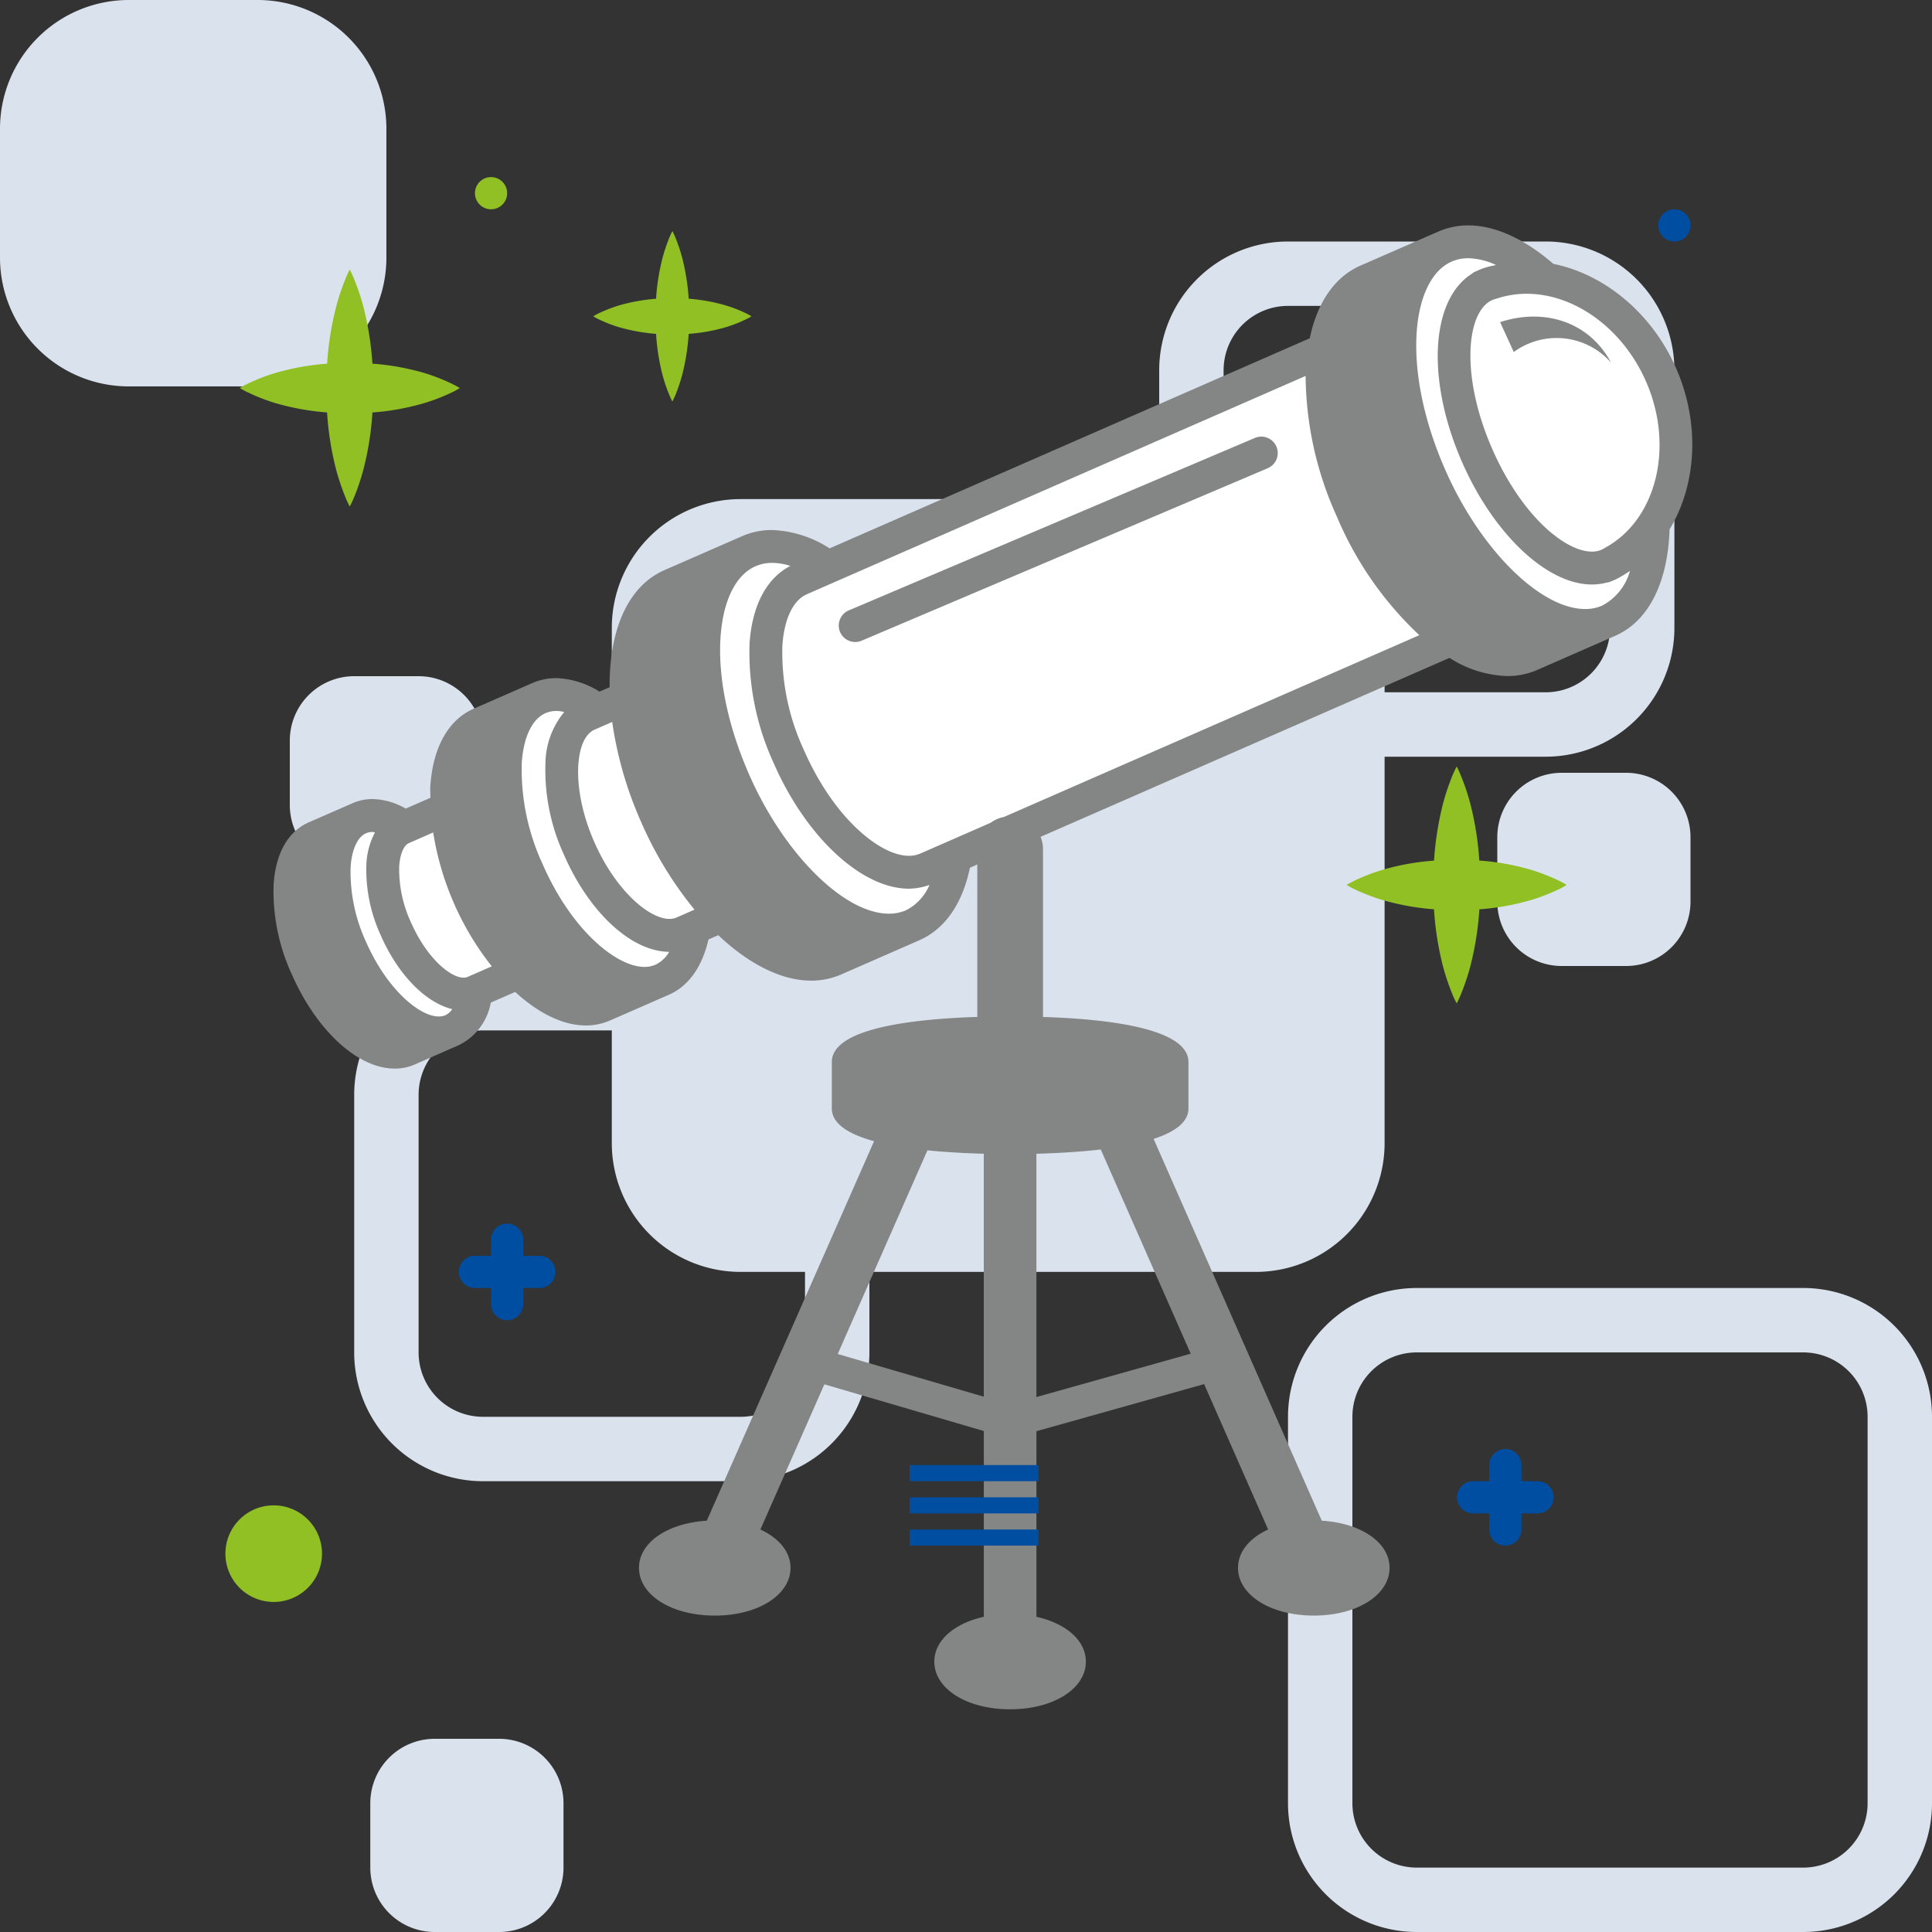<svg id="icon-403" xmlns="http://www.w3.org/2000/svg" width="240" height="240" viewBox="0 0 240 240">
  <rect x="0" y="0" width="240" height="240" fill="#333333" stroke="none"/>
  <defs>
    <style>
      .cls-1 {
        fill: #dae3ed;
      }

      .cls-1, .cls-2, .cls-3, .cls-4, .cls-5 {
        fill-rule: evenodd;
      }

      .cls-2 {
        fill: #fff;
      }

      .cls-3 {
        fill: #848585;
      }

      .cls-4 {
        fill: #91c024;
      }

      .cls-5 {
        fill: #004ea1;
      }
    </style>
  </defs>
  <g id="icon-bg-abstract">
    <path id="icon-bg-abstract-2" data-name="icon-bg-abstract" class="cls-1" d="M224,240H176a16,16,0,0,1-16-16V176a16,16,0,0,1,16-16h48a16,16,0,0,1,16,16v48A16,16,0,0,1,224,240Zm8-64a8,8,0,0,0-8-8H176a8,8,0,0,0-8,8v48a8,8,0,0,0,8,8h48a8,8,0,0,0,8-8V176ZM194,96h8a8,8,0,0,1,8,8v8a8,8,0,0,1-8,8h-8a8,8,0,0,1-8-8v-8A8,8,0,0,1,194,96ZM60,100a8,8,0,0,1-8,8H44a8,8,0,0,1-8-8V92a8,8,0,0,1,8-8h8a8,8,0,0,1,8,8v8Zm2,116a8,8,0,0,1,8,8v8a8,8,0,0,1-8,8H54a8,8,0,0,1-8-8v-8a8,8,0,0,1,8-8h8Zm94-58H92a16,16,0,0,1-16-16V78A16,16,0,0,1,92,62h64a16,16,0,0,1,16,16v64A16,16,0,0,1,156,158ZM32,48H16A16,16,0,0,1,0,32V16A16,16,0,0,1,16,0H32A16,16,0,0,1,48,16V32A16,16,0,0,1,32,48Zm146-3h8a8,8,0,0,1,8,8v8a8,8,0,0,1-8,8h-8a8,8,0,0,1-8-8V53A8,8,0,0,1,178,45Z"/>
    <path id="icon-bg-abstract_copy_2" data-name="icon-bg-abstract copy 2" class="cls-1" d="M92,120a16,16,0,0,1,16,16v32a16,16,0,0,1-16,16H60a16,16,0,0,1-16-16V136a16,16,0,0,1,16-16H92ZM52,136v32a8,8,0,0,0,8,8H92a8,8,0,0,0,8-8V136a8,8,0,0,0-8-8H60A8,8,0,0,0,52,136Z"/>
    <path id="icon-bg-abstract_copy" data-name="icon-bg-abstract copy" class="cls-1" d="M160,94a16,16,0,0,1-16-16V46a16,16,0,0,1,16-16h32a16,16,0,0,1,16,16V78a16,16,0,0,1-16,16H160Zm40-16V46a8,8,0,0,0-8-8H160a8,8,0,0,0-8,8V78a8,8,0,0,0,8,8h32A8,8,0,0,0,200,78Z"/>
  </g>
  <g id="telescope">
    <g id="_Group_" data-name="&lt;Group&gt;">
      <path id="_Path_" data-name="&lt;Path&gt;" class="cls-2" d="M41.052,120.116l1.378-18.2,3.388-.861,3.751,0.861,5.241-3.109L64.785,86.7h4.424L73.7,88.321l12.578-4.179,4-14.218L94.216,67l8.247,3.557,70.366-30.192,4.677-8.282,3.446-2.088,6.489,1.378,4.045,2.119,8.645,4.969,6.024,6.587,2.067,8.822-1.673,7.85L204.481,67l-0.18,5.96-2.97,2.7-3.774,1.8-5.481-.95-13.627,4.322-60.8,25.481-1.017,4.867-2.527,3.63-6.465.866-5.175.763-13-2.281-4.3,1.518-1.632,4.445-2.7,1.33H63.5l-4.192,2.093-2.194,2.728-3.425,2.892-4.117-1.9-6.045-3.544-2.473-2.273v-1.33Z"/>
      <g id="_Group_2" data-name="&lt;Group&gt;">
        <g id="_Group_3" data-name="&lt;Group&gt;">
          <path id="_Compound_Path_" data-name="&lt;Compound Path&gt;" class="cls-3" d="M208.217,45.758c-2.981-6.817-8.859-11.685-15.251-12.979C189.484,29.762,185.806,28,182.41,28a9.2,9.2,0,0,0-3.734.767L168.989,33c-3.274,1.435-5.38,4.691-6.286,9.022l-59.648,26.1a14.111,14.111,0,0,0-7.113-2.28A9.22,9.22,0,0,0,92.2,66.6h0l-9.682,4.232c-4.55,2-6.86,7.5-6.786,14.538l-1.261.544a10.871,10.871,0,0,0-5.328-1.677,7.427,7.427,0,0,0-3.016.616l-7.292,3.191c-3.155,1.382-5.066,4.815-5.381,9.663-0.028.446,0.015,0.934,0.013,1.4L50.4,100.448a8.626,8.626,0,0,0-4.1-1.186,6.157,6.157,0,0,0-2.47.5l-5.49,2.4c-2.554,1.114-4.1,3.849-4.349,7.7a24.6,24.6,0,0,0,2.242,11.135c3.076,7.023,8.214,11.747,12.792,11.747a6.194,6.194,0,0,0,2.475-.5l5.487-2.408a7.3,7.3,0,0,0,3.98-5.291l3.03-1.323c2.861,2.627,5.937,4.164,8.77,4.164a7.46,7.46,0,0,0,3.015-.62l7.3-3.19c2.532-1.107,4.178-3.594,4.925-6.873l1.22-.531c3.762,3.558,7.819,5.645,11.536,5.645a9.25,9.25,0,0,0,3.736-.767l9.686-4.242c3.211-1.4,5.378-4.56,6.3-9.015l0.919-.406v18.94c-8.083.256-18.07,1.416-18.07,5.595V137.7c0,1.93,2.149,3.211,5.247,4.063L87.8,188.908c-4.857.3-8.422,2.693-8.422,5.854,0,3.377,4.046,5.932,9.413,5.932s9.41-2.555,9.41-5.932c0-2-1.451-3.705-3.741-4.76l7.945-18.036,19.808,5.8v23.081c-3.651.806-6.148,2.922-6.148,5.566,0,3.377,4.048,5.922,9.413,5.922s9.413-2.545,9.413-5.922c0-2.644-2.492-4.76-6.143-5.566V177.79l20.832-5.851L157.533,190c-2.288,1.055-3.742,2.755-3.742,4.76,0,3.377,4.047,5.932,9.415,5.932s9.411-2.555,9.411-5.932c0-3.161-3.562-5.559-8.424-5.854l-20.888-47.427c2.59-.845,4.327-2.051,4.327-3.781v-5.772c0-4.179-9.986-5.339-18.069-5.595V105.489a4.05,4.05,0,0,0-.3-1.533l50.8-22.233a14.039,14.039,0,0,0,7.161,2.26,9.264,9.264,0,0,0,3.739-.76l9.685-4.242c4.262-1.861,6.547-6.817,6.753-13.224C210.733,60.264,211.25,52.687,208.217,45.758ZM104.064,168.2l11.145-25.3c2.34,0.235,4.761.36,7,.419v30.183Zm43.85-.039-19.168,5.386V143.322c2.56-.069,5.351-0.223,7.993-0.531ZM204.476,47.393c3.535,8.078,1.318,17.139-5.048,20.631a0.44,0.44,0,0,0-.1.056,3.562,3.562,0,0,1-.324.187c-0.03.01-.128,0.046-0.156,0.059a0.6,0.6,0,0,0-.089.032l-0.016.01a0.345,0.345,0,0,0-.044.016c-3.15,1.012-9.331-3.479-13.333-12.625-3.882-8.871-3.251-16.661-.229-18.364a0.343,0.343,0,0,1,.046-0.026l0-.007a0.788,0.788,0,0,0,.113-0.046c0.016-.006.072-0.039,0.09-0.049a2.12,2.12,0,0,1,.4-0.128c0.036-.013.076-0.029,0.112-0.039a11.814,11.814,0,0,1,3.747-.606C195.662,36.494,201.623,40.874,204.476,47.393ZM185.837,32.92c-0.394.095-.8,0.157-1.183,0.282-0.337.1-.631,0.2-0.912,0.321l-0.18.092-0.012.007c-0.083.032-.167,0.065-0.25,0.1a1.84,1.84,0,0,0-.482.3c-5.117,3.253-5.652,13.192-1.2,23.37,3.922,8.959,10.55,15.216,16.124,15.216a7.2,7.2,0,0,0,1.847-.236,1.665,1.665,0,0,0,.558-0.157c0.068-.026.139-0.059,0.256-0.111,0.065-.026.128-0.049,0.2-0.079a7.682,7.682,0,0,0,.842-0.449c0.357-.2.694-0.423,1.032-0.649a6.938,6.938,0,0,1-3.463,4.311,5.25,5.25,0,0,1-2.1.416c-5.592,0-13.076-7.449-17.4-17.339-5.6-12.785-4.1-23.668.8-25.81a5.091,5.091,0,0,1,2.1-.426A8.588,8.588,0,0,1,185.837,32.92ZM98.181,70.3c-2.958,1.526-4.758,4.92-5.068,9.65a32.919,32.919,0,0,0,3,14.853c4.016,9.182,10.918,15.586,16.782,15.592h0a7.817,7.817,0,0,0,2.568-.465,6.255,6.255,0,0,1-2.927,3.152,5.309,5.309,0,0,1-2.1.419c-5.595,0-13.079-7.456-17.4-17.342-5.594-12.786-4.1-23.671.8-25.81a5.039,5.039,0,0,1,2.1-.423A7.486,7.486,0,0,1,98.181,70.3Zm-18.574,31.73A46.481,46.481,0,0,0,86.273,113l-2.231.976c-2.359,1.035-7.27-2.643-10.233-9.414-2.922-6.673-2.393-12.848.029-13.91l2.213-.97A46.81,46.81,0,0,0,79.607,102.027Zm-9.541,4.17c3.142,7.187,8.389,12.019,13.063,12.039a3.882,3.882,0,0,1-1.7,1.6,3.511,3.511,0,0,1-1.376.275c-3.424,0-9.015-4.475-12.638-12.75a27.992,27.992,0,0,1-2.6-12.579c0.21-3.21,1.284-5.461,2.942-6.188a3.343,3.343,0,0,1,1.378-.278,4.441,4.441,0,0,1,.961.128,10.151,10.151,0,0,0-2.339,6.339A25.238,25.238,0,0,0,70.066,106.2Zm-13.684,5.991a35.53,35.53,0,0,0,4.709,7.849l-3.022,1.324a1.135,1.135,0,0,1-.459.085c-1.748,0-4.686-2.581-6.578-6.912a15.623,15.623,0,0,1-1.441-6.929c0.1-1.49.557-2.594,1.2-2.872l3.019-1.324A35.9,35.9,0,0,0,56.381,112.188Zm-9.094,3.977c2.141,4.894,5.572,8.386,8.887,9.189a2.23,2.23,0,0,1-.829.75c-2.27.989-7.018-2.581-9.887-9.133a20.761,20.761,0,0,1-1.907-9.238c0.138-2.181.855-3.76,1.907-4.222a2.1,2.1,0,0,1,.835-0.167c0.085,0,.191.052,0.282,0.059a9.334,9.334,0,0,0-1.063,3.937A19.5,19.5,0,0,0,47.288,116.165Zm77.425-14.682a4.118,4.118,0,0,0-1.635.714l-8.737,3.823a3.465,3.465,0,0,1-1.439.288h0c-3.533,0-9.3-4.609-13.038-13.139A28.8,28.8,0,0,1,97.19,80.213c0.218-3.318,1.328-5.65,3.054-6.4L162.188,46.7a42.9,42.9,0,0,0,3.891,17.49,43.057,43.057,0,0,0,10.235,14.715Z"/>
          <path id="_Path_2" data-name="&lt;Path&gt;" class="cls-3" d="M188.046,43.73a9.007,9.007,0,0,1,12.085,1.317c-2.76-5.156-8.37-6.8-13.783-5.032Q187.2,41.873,188.046,43.73Z"/>
          <path id="_Path_3" data-name="&lt;Path&gt;" class="cls-3" d="M155.869,54.41L105.437,75.824a2.046,2.046,0,0,0,.8,3.928,2.148,2.148,0,0,0,.8-0.164L157.468,58.17A2.043,2.043,0,1,0,155.869,54.41Z"/>
        </g>
        <path id="_Path_4" data-name="&lt;Path&gt;" class="cls-4" d="M34.053,50.029a31.311,31.311,0,0,0,6.576,1.206,37.7,37.7,0,0,0,1.122,7.086,29.1,29.1,0,0,0,1.113,3.336,11.871,11.871,0,0,0,.581,1.263,10.815,10.815,0,0,0,.584-1.263,26.942,26.942,0,0,0,1.116-3.336,37.491,37.491,0,0,0,1.119-7.081,30.885,30.885,0,0,0,6.579-1.206,23.785,23.785,0,0,0,3.1-1.2,9.53,9.53,0,0,0,1.173-.629,11.3,11.3,0,0,0-1.173-.623,23.321,23.321,0,0,0-3.1-1.206,30.642,30.642,0,0,0-6.582-1.2,37.906,37.906,0,0,0-1.124-7.086,27.489,27.489,0,0,0-1.113-3.336,11.13,11.13,0,0,0-.578-1.266,12.246,12.246,0,0,0-.575,1.266,27.651,27.651,0,0,0-1.108,3.336,37.918,37.918,0,0,0-1.127,7.086,31.339,31.339,0,0,0-6.582,1.2,24.967,24.967,0,0,0-3.1,1.2,12.531,12.531,0,0,0-1.173.62,10.079,10.079,0,0,0,1.173.623A24.179,24.179,0,0,0,34.053,50.029Z"/>
        <path id="_Path_5" data-name="&lt;Path&gt;" class="cls-4" d="M190.349,108.1a30.361,30.361,0,0,0-6.588-1.2,37.8,37.8,0,0,0-1.121-7.091,28.356,28.356,0,0,0-1.11-3.331c-0.323-.8-0.572-1.269-0.572-1.269a13.857,13.857,0,0,0-.586,1.269,28.787,28.787,0,0,0-1.108,3.331,38.449,38.449,0,0,0-1.122,7.1,30.653,30.653,0,0,0-6.584,1.2,24.158,24.158,0,0,0-3.1,1.195,11.764,11.764,0,0,0-1.173.62,9.935,9.935,0,0,0,1.173.629,24.614,24.614,0,0,0,3.1,1.195,31.26,31.26,0,0,0,6.579,1.207,38,38,0,0,0,1.116,7.091,28.81,28.81,0,0,0,1.116,3.334,10.512,10.512,0,0,0,.589,1.266,13.9,13.9,0,0,0,.577-1.266,28.316,28.316,0,0,0,1.113-3.334,38.382,38.382,0,0,0,1.125-7.086,30.928,30.928,0,0,0,6.576-1.2,25,25,0,0,0,3.1-1.2,9.2,9.2,0,0,0,1.166-.632,12.238,12.238,0,0,0-1.166-.623A25.522,25.522,0,0,0,190.349,108.1Z"/>
        <path id="_Path_6" data-name="&lt;Path&gt;" class="cls-4" d="M90.287,37.98a22.284,22.284,0,0,0-4.735-.872,27.637,27.637,0,0,0-.81-5.095,20.636,20.636,0,0,0-.8-2.4,8.423,8.423,0,0,0-.417-0.912s-0.178.329-.416,0.912a21.206,21.206,0,0,0-.8,2.4,27.459,27.459,0,0,0-.81,5.1,22.668,22.668,0,0,0-4.735.867,18.341,18.341,0,0,0-2.226.864,6.355,6.355,0,0,0-.844.453,7.78,7.78,0,0,0,.844.445,17.873,17.873,0,0,0,2.226.864,23.025,23.025,0,0,0,4.735.867,27.186,27.186,0,0,0,.8,5.1,19.76,19.76,0,0,0,.807,2.4c0.238,0.575.416,0.912,0.416,0.912s0.184-.337.422-0.912a22.189,22.189,0,0,0,.8-2.4,27.857,27.857,0,0,0,.807-5.1,21.927,21.927,0,0,0,4.73-.861,16.868,16.868,0,0,0,2.226-.869,8.161,8.161,0,0,0,.844-0.445,6.808,6.808,0,0,0-.844-0.456A16.685,16.685,0,0,0,90.287,37.98Z"/>
      </g>
    </g>
  </g>
  <g id="sparkles_copy" data-name="sparkles copy">
    <path id="green" class="cls-4" d="M34,187a6,6,0,1,1-6,6A6,6,0,0,1,34,187ZM61,22a2,2,0,1,1-2,2A2,2,0,0,1,61,22Z"/>
    <path id="blue" class="cls-5" d="M191,188h-2v2a2,2,0,0,1-4,0v-2h-2a2,2,0,0,1,0-4h2v-2a2,2,0,0,1,4,0v2h2A2,2,0,0,1,191,188ZM67,160H65v2a2,2,0,0,1-4,0v-2H59a2,2,0,0,1,0-4h2v-2a2,2,0,0,1,4,0v2h2A2,2,0,0,1,67,160Zm46,32v-2h16v2H113Zm0-6h16v2H113v-2Zm0-4h16v2H113v-2ZM208,26a2,2,0,1,1-2,2A2,2,0,0,1,208,26Z"/>
  </g>
</svg>

